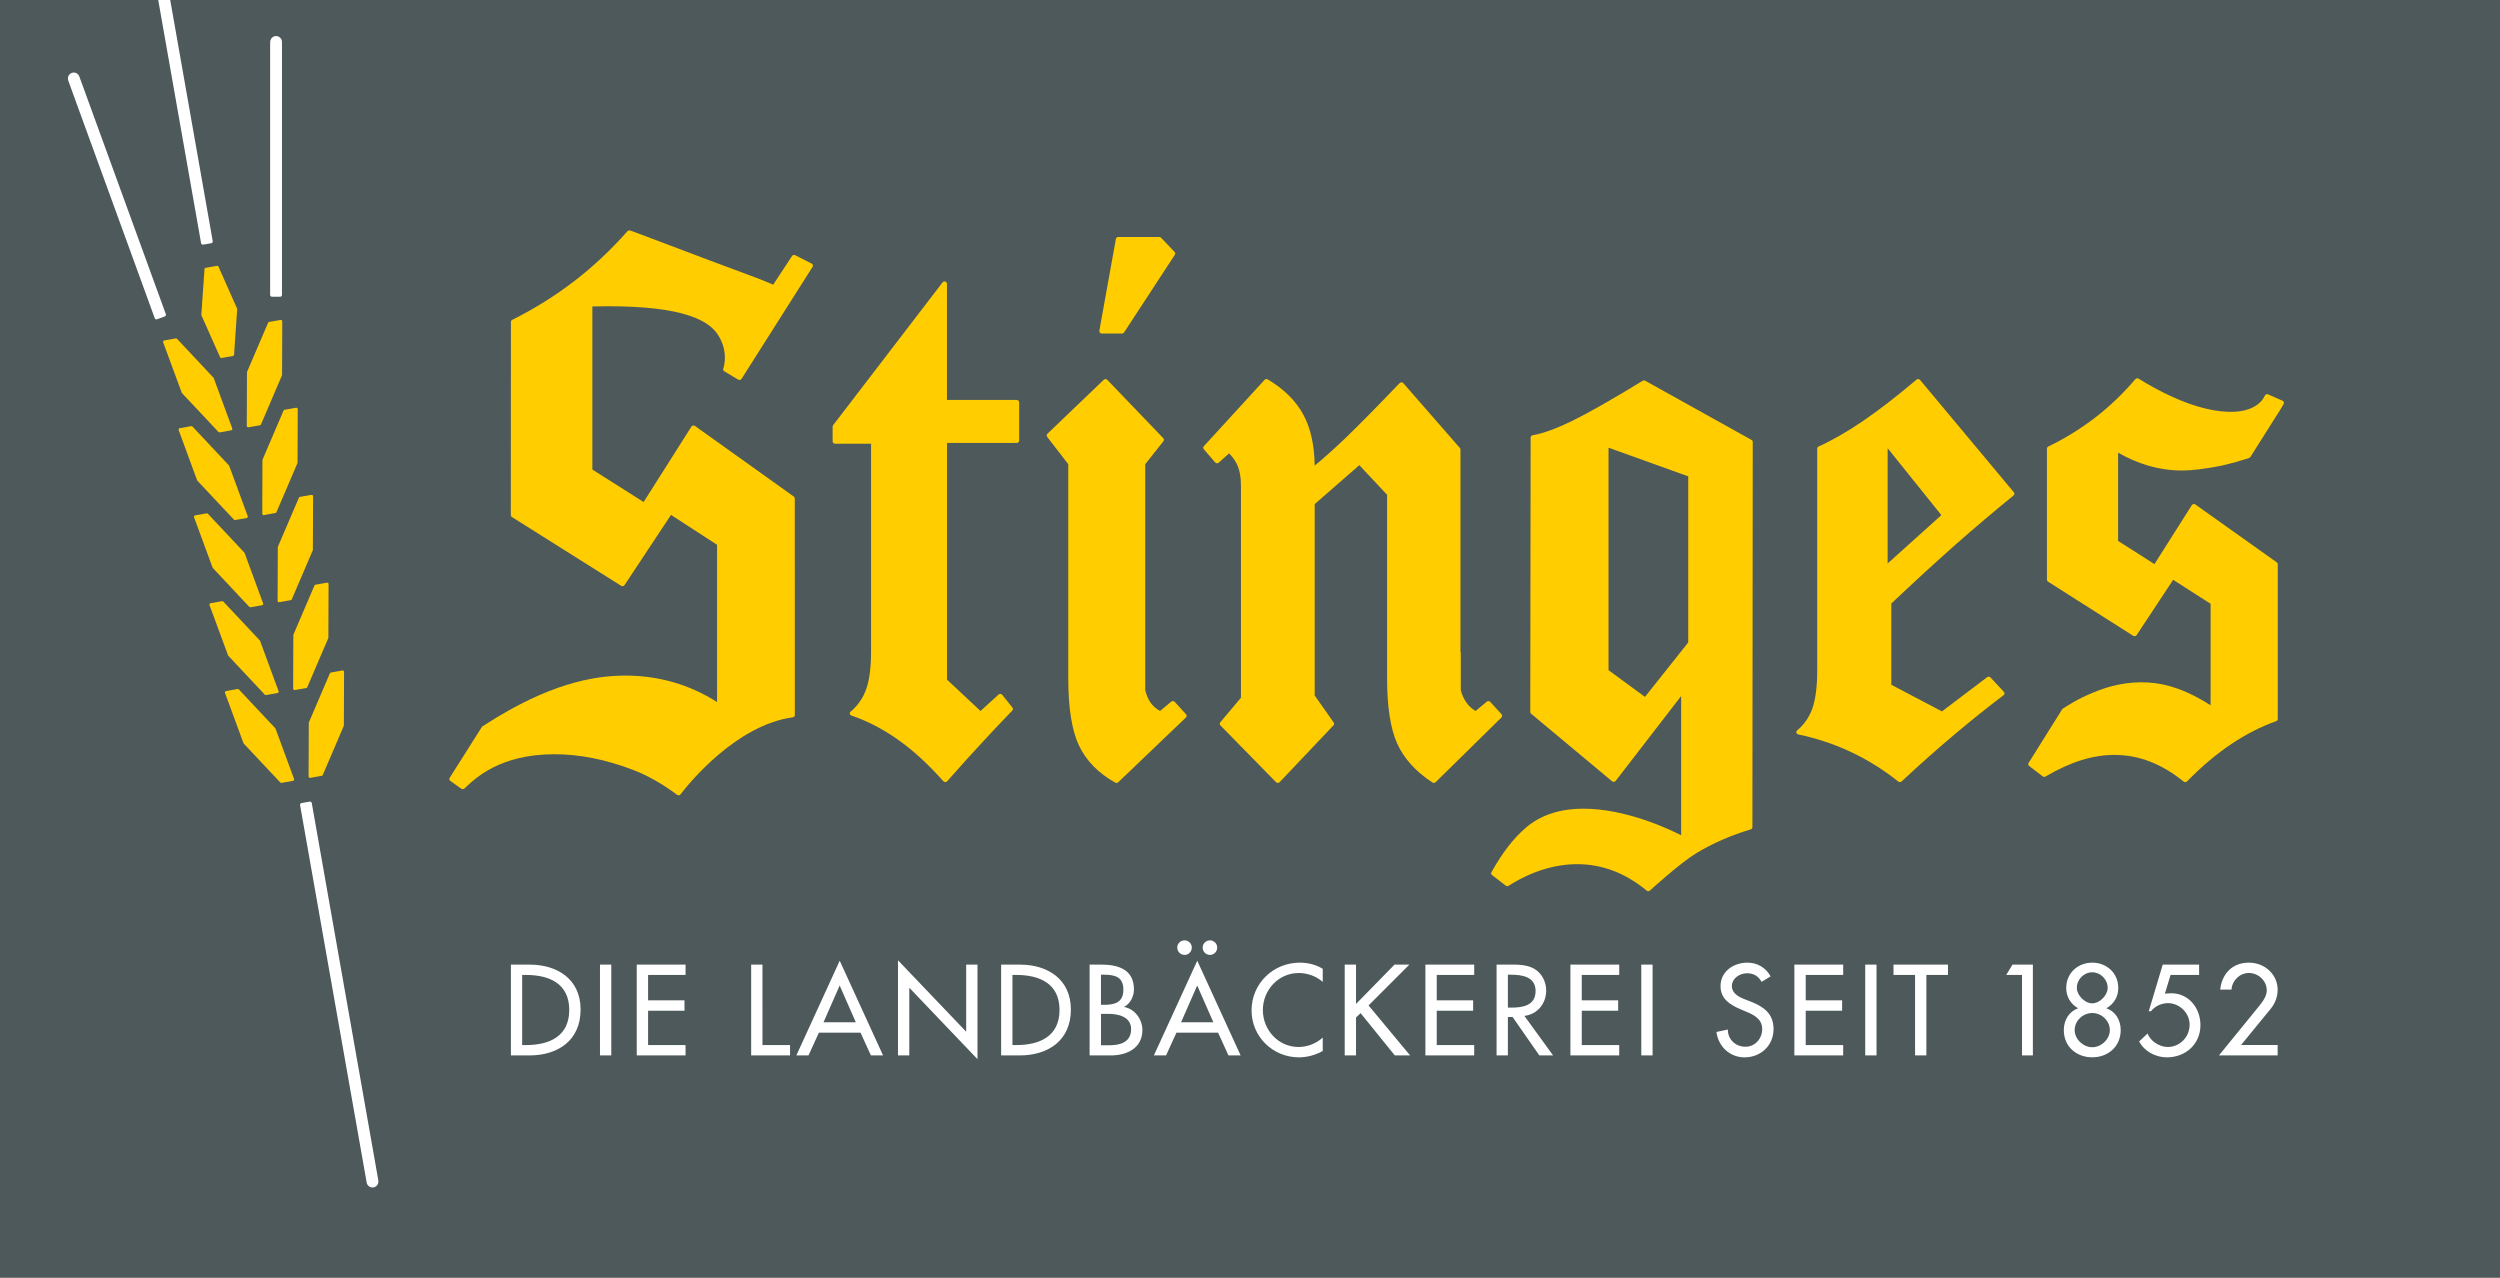 <?xml version="1.0" encoding="iso-8859-1"?>
<!-- Generator: Adobe Illustrator 23.0.1, SVG Export Plug-In . SVG Version: 6.00 Build 0)  -->
<svg id="Ebene_1" style="enable-background:new 0 0 610.06 311.81;" version="1.1" viewBox="0 0 610.06 311.81" x="0px" xml:space="preserve" xmlns="http://www.w3.org/2000/svg" xmlns:xlink="http://www.w3.org/1999/xlink" y="0px">
	

	<style type="text/css">
	.st0{fill:#4D595B;}
	.st1{fill:#FFCD00;}
	.st2{fill:#FFFFFF;}
	.st3{clip-path:url(#SVGID_2_);fill:#FFFFFF;}
</style>
	

	<g>
		
	
		<rect animation_id="24" class="st0" height="311.81" width="610.06" y="0"/>
		
	
		<path animation_id="0" class="st1" d="M468.54,92.71c-0.1-0.12-0.25-0.2-0.42-0.21c-0.17-0.01-0.33,0.04-0.45,0.14c-4.72,4-9.08,7.37-12.95,10.02   c-3.84,2.63-7.53,4.75-10.94,6.29c-0.21,0.1-0.34,0.29-0.34,0.51v54.17c0,3.83-0.38,6.89-1.13,9.1c-0.74,2.17-2,4.02-3.76,5.51   c-0.17,0.14-0.24,0.36-0.18,0.57c0.06,0.21,0.23,0.37,0.45,0.41c4.58,0.96,8.95,2.42,13,4.35c4.05,1.92,7.88,4.33,11.41,7.15   c0.11,0.09,0.25,0.13,0.39,0.13c0.15,0,0.3-0.05,0.42-0.16c4.45-4.15,8.79-8.01,12.89-11.45c4.13-3.48,8.17-6.71,11.99-9.6   c0.13-0.1,0.21-0.24,0.22-0.4c0.02-0.15-0.04-0.31-0.15-0.42l-3.26-3.5c-0.21-0.23-0.57-0.26-0.82-0.07l-11.03,8.35l-12.35-6.5   v-19.83c5.69-5.38,10.96-10.21,15.67-14.37c4.76-4.2,9.52-8.23,14.15-11.99c0.24-0.2,0.28-0.54,0.08-0.78L468.54,92.71z    M460.63,137.5v-28.12l13.11,16.32L460.63,137.5z"/>
		
	
		<path animation_id="1" class="st1" d="M286.66,171.27c-0.11-0.12-0.25-0.18-0.41-0.19c-0.16-0.02-0.31,0.04-0.44,0.14l-2.73,2.27   c-0.93-0.51-1.68-1.16-2.24-1.92c-0.64-0.88-1.1-1.97-1.37-3.14v-55.16l4.44-5.61c0.17-0.22,0.16-0.52-0.03-0.72l-13.67-14.25   c-0.11-0.11-0.27-0.18-0.43-0.18c-0.17,0-0.32,0.06-0.44,0.17l-13.76,13.18c-0.21,0.2-0.23,0.51-0.06,0.73l5.16,6.68v52.23   c0,7.21,0.87,12.72,2.6,16.39c1.74,3.7,4.72,6.76,8.86,9.09c0.09,0.05,0.2,0.08,0.31,0.08c0.16,0,0.31-0.06,0.42-0.17l16.53-15.81   c0.22-0.21,0.23-0.55,0.03-0.77L286.66,171.27z"/>
		
	
		<path animation_id="2" class="st1" d="M248.08,97.59h-17V69.25c0-0.25-0.17-0.46-0.41-0.54c-0.24-0.07-0.52,0.01-0.67,0.21l-26.71,34.85   c-0.07,0.1-0.11,0.21-0.11,0.33v3.61c0,0.31,0.27,0.57,0.6,0.57h8.78v50.78c0,3.83-0.4,6.88-1.18,9.09   c-0.76,2.17-2.04,4.02-3.81,5.51c-0.16,0.13-0.23,0.33-0.19,0.53c0.04,0.2,0.19,0.36,0.39,0.42c3.92,1.34,7.76,3.34,11.42,5.93   c3.66,2.59,7.37,5.99,11.02,10.11c0.11,0.13,0.28,0.2,0.46,0.2l0,0c0.18,0,0.34-0.07,0.46-0.2c3.2-3.63,6.11-6.86,8.66-9.6   c2.56-2.77,4.99-5.34,7.23-7.65c0.2-0.2,0.21-0.51,0.04-0.73l-2.5-3.12c-0.1-0.13-0.26-0.21-0.43-0.22   c-0.17-0.02-0.34,0.04-0.46,0.16l-4.4,4.01l-8.17-7.65v-57.76h17c0.33,0,0.6-0.25,0.6-0.57v-9.35   C248.68,97.85,248.41,97.59,248.08,97.59z"/>
		
	
		<path animation_id="3" class="st1" d="M366.42,174.3l-2.77-3.03c-0.1-0.12-0.25-0.18-0.41-0.19c-0.16-0.02-0.32,0.04-0.43,0.14l-2.73,2.27   c-0.83-0.47-1.55-1.11-2.16-1.93c-0.69-0.94-1.19-2.04-1.45-3.14v-9.06c0-0.09-0.03-0.17-0.08-0.25v-49.43   c0-0.13-0.05-0.26-0.14-0.36l-13.8-15.81c-0.11-0.13-0.27-0.2-0.45-0.21c-0.16,0.02-0.34,0.07-0.46,0.19   c-5.44,5.68-9.84,10.15-13.09,13.28c-2.83,2.72-5.39,5.02-7.64,6.85c-0.05-4.89-0.96-9.03-2.7-12.32c-1.8-3.39-4.74-6.33-8.75-8.72   c-0.25-0.15-0.58-0.1-0.77,0.11l-14.83,16.2c-0.19,0.21-0.2,0.52-0.01,0.73l2.77,3.22c0.11,0.12,0.26,0.2,0.42,0.21   c0.16,0.02,0.33-0.04,0.45-0.15l2.53-2.26c0.92,0.9,1.62,1.91,2.09,3.03c0.54,1.3,0.81,2.91,0.81,4.77v51.83l-5.05,6   c-0.18,0.22-0.17,0.53,0.03,0.74l13.58,13.86c0.11,0.11,0.27,0.18,0.44,0.18c0,0,0,0,0.01,0c0.17,0,0.33-0.07,0.44-0.19L325.4,177   c0.18-0.19,0.21-0.48,0.05-0.7l-4.63-6.59v-46.7l10.89-9.5l6.77,7.22v44.76c0,6.94,0.83,12.3,2.46,15.94   c1.65,3.66,4.55,6.87,8.61,9.52c0.1,0.07,0.22,0.1,0.34,0.1c0.16,0,0.31-0.06,0.43-0.17l16.08-15.81   C366.61,174.85,366.62,174.52,366.42,174.3z"/>
		
	
		<path animation_id="4" class="st1" d="M401.47,92.91c-0.19-0.11-0.44-0.1-0.62,0.01c-7.53,4.6-13.32,7.89-17.19,9.78c-3.86,1.89-7.11,3.07-9.66,3.51   c-0.28,0.05-0.49,0.28-0.49,0.56l-0.09,66.96c0,0.16,0.07,0.32,0.2,0.43l19.76,16.49c0.12,0.1,0.29,0.15,0.46,0.14   c0.17-0.02,0.32-0.1,0.42-0.23l15.98-20.71v33.97c-3.09-1.58-13.56-6.48-23.84-6.48c-5.75,0-10.48,1.56-14.05,4.63   c-3.02,2.59-5.69,6.04-8.4,10.86c-0.14,0.24-0.08,0.54,0.15,0.71l3.34,2.58c0.2,0.16,0.49,0.17,0.71,0.03   c5.38-3.45,11.16-5.27,16.74-5.27c6.08,0,11.77,2.17,16.93,6.45c0.11,0.09,0.25,0.14,0.39,0.14c0.15,0,0.3-0.05,0.42-0.16   c0.07-0.07,7.25-6.63,11.21-9.05c3.97-2.42,8.46-4.39,13.37-5.87c0.25-0.08,0.42-0.29,0.42-0.54l0.08-94.01   c0-0.2-0.11-0.39-0.3-0.49L401.47,92.91z M411.97,116.24v40.53l-10.56,13.29l-8.89-6.53v-54.28L411.97,116.24z"/>
		
	
		<path animation_id="5" class="st1" d="M524.2,113.62c2.73,0.79,5.52,1.2,8.31,1.2c1.14,0,2.55-0.1,4.19-0.3c1.62-0.2,3.43-0.49,5.43-0.89   c0,0,2.44-0.59,3.69-0.94c1.25-0.35,3.03-0.95,3.03-0.95c0.13-0.04,0.24-0.13,0.31-0.24l6.02-9.53c0.73-1.1,1.42-2.21,2.09-3.39   c0.08-0.14,0.09-0.3,0.04-0.45c-0.05-0.15-0.16-0.27-0.31-0.34l-3.52-1.55c-0.15-0.06-0.31-0.07-0.46-0.01   c-0.15,0.05-0.27,0.16-0.33,0.3c-0.39,0.85-1,1.59-1.81,2.19c-1.58,1.18-3.75,1.78-6.46,1.78c-3.08,0-6.57-0.69-10.38-2.06   c-3.83-1.38-7.93-3.41-12.17-6.04c-0.25-0.16-0.6-0.11-0.79,0.12c-3,3.53-6.32,6.7-9.87,9.43c-3.55,2.72-7.37,5.08-11.38,7.01   c-0.2,0.1-0.33,0.29-0.33,0.5v32.01c0,0.19,0.1,0.37,0.27,0.47l20.78,13.21c0.14,0.09,0.31,0.12,0.46,0.09   c0.16-0.03,0.3-0.12,0.38-0.26l8.91-13.49l9.14,5.85v24.77c-2.69-1.73-5.36-3.09-7.95-4.03c-4.89-1.78-9.69-1.98-14.59-1   c-1.97,0.4-4.01,1.04-6.06,1.89c-0.09,0.04-2.13,0.89-3.76,1.75c-1.62,0.86-3.6,2.12-3.68,2.18c-0.08,0.05-0.13,0.11-0.18,0.18   l-8.2,13.1c-0.15,0.24-0.09,0.55,0.14,0.73l3.31,2.54c0.2,0.15,0.47,0.17,0.69,0.04c3.04-1.79,5.98-3.13,8.72-3.99   c5.62-1.76,11.35-1.76,16.74,0.33c2.79,1.08,5.57,2.73,8.24,4.89c0.11,0.09,0.25,0.14,0.39,0.14c0.16,0,0.32-0.06,0.44-0.18   c3.58-3.66,7.23-6.74,10.85-9.15c3.6-2.4,7.27-4.27,10.9-5.55c0.23-0.08,0.39-0.29,0.39-0.53v-37.77c0-0.18-0.09-0.35-0.24-0.45   l-19.86-14.12c-0.14-0.1-0.31-0.14-0.47-0.11c-0.17,0.03-0.31,0.13-0.4,0.26l-9.12,14.39l-8.87-5.65v-21.53   C519.31,111.86,521.78,112.91,524.2,113.62z"/>
		
	
		<path animation_id="6" class="st1" d="M286.62,61.46l-3.29-3.44c-0.11-0.12-0.27-0.19-0.43-0.19h-10.01c-0.29,0-0.54,0.21-0.59,0.49l-4.03,22.37   c-0.03,0.17,0.02,0.35,0.13,0.49c0.11,0.14,0.28,0.21,0.46,0.21h4.94c0.2,0,0.39-0.1,0.5-0.27l12.38-18.93   C286.84,61.97,286.81,61.66,286.62,61.46z"/>
		
	
		<path animation_id="7" class="st1" d="M83.84,163.69c-0.08-0.07-0.18-0.09-0.28-0.08l-2.8,0.5c-0.12,0.02-0.21,0.09-0.26,0.2l-5.12,11.96   c-0.02,0.05-0.03,0.09-0.03,0.14l-0.05,13.07c0,0.1,0.04,0.2,0.12,0.26c0.08,0.07,0.18,0.09,0.28,0.08l2.8-0.5   c0.11-0.02,0.21-0.09,0.26-0.2l5.12-11.96c0.02-0.05,0.03-0.1,0.03-0.14l0.05-13.07C83.96,163.85,83.92,163.76,83.84,163.69z"/>
		
	
		<path animation_id="8" class="st1" d="M54.93,168.79c0.05-0.09,0.14-0.15,0.24-0.16l2.8-0.5c0.11-0.02,0.23,0.02,0.31,0.1l8.9,9.48   c0.03,0.04,0.06,0.07,0.07,0.12l4.51,12.26c0.04,0.1,0.02,0.2-0.02,0.29c-0.05,0.09-0.14,0.15-0.24,0.17l-2.8,0.49   c-0.11,0.02-0.23-0.02-0.31-0.1l-8.9-9.48c-0.04-0.04-0.06-0.08-0.08-0.12l-4.51-12.27C54.87,168.98,54.88,168.88,54.93,168.79z"/>
		
	
		<path animation_id="9" class="st1" d="M80.06,142.26c-0.08-0.07-0.18-0.09-0.28-0.07l-2.8,0.49c-0.12,0.02-0.21,0.1-0.25,0.2l-5.12,11.96   c-0.02,0.04-0.03,0.09-0.03,0.14l-0.05,13.07c0,0.1,0.05,0.2,0.12,0.26c0.08,0.07,0.18,0.09,0.28,0.08l2.8-0.49   c0.11-0.02,0.21-0.09,0.25-0.2l5.12-11.96c0.02-0.05,0.03-0.1,0.03-0.14l0.05-13.07C80.18,142.43,80.14,142.33,80.06,142.26z"/>
		
	
		<path animation_id="10" class="st1" d="M51.15,147.36c0.05-0.09,0.14-0.15,0.24-0.16l2.8-0.5c0.11-0.02,0.23,0.02,0.31,0.1l8.9,9.48   c0.03,0.04,0.06,0.08,0.07,0.12l4.51,12.26c0.04,0.1,0.03,0.2-0.02,0.29c-0.05,0.09-0.14,0.15-0.24,0.16l-2.8,0.5   c-0.11,0.02-0.23-0.01-0.31-0.1l-8.9-9.49c-0.04-0.04-0.06-0.08-0.07-0.12l-4.52-12.27C51.09,147.56,51.1,147.45,51.15,147.36z"/>
		
	
		<path animation_id="11" class="st1" d="M76.28,120.84c-0.08-0.07-0.18-0.09-0.28-0.08l-2.8,0.49c-0.11,0.02-0.21,0.09-0.26,0.2l-5.12,11.95   c-0.02,0.05-0.02,0.09-0.03,0.14l-0.05,13.07c0,0.1,0.04,0.2,0.12,0.27c0.08,0.07,0.18,0.09,0.28,0.07l2.8-0.49   c0.11-0.02,0.21-0.1,0.26-0.2l5.12-11.96c0.02-0.05,0.03-0.1,0.03-0.14l0.05-13.07C76.4,121,76.36,120.9,76.28,120.84z"/>
		
	
		<path animation_id="12" class="st1" d="M47.38,125.93c0.05-0.09,0.14-0.15,0.24-0.17l2.8-0.49c0.11-0.02,0.23,0.02,0.31,0.1l8.9,9.48   c0.03,0.04,0.06,0.08,0.07,0.12l4.51,12.26c0.04,0.1,0.03,0.2-0.02,0.29c-0.05,0.09-0.14,0.15-0.24,0.17l-2.8,0.5   c-0.11,0.02-0.23-0.02-0.31-0.1l-8.9-9.48c-0.04-0.04-0.06-0.08-0.07-0.12l-4.52-12.27C47.32,126.13,47.33,126.02,47.38,125.93z"/>
		
	
		<path animation_id="13" class="st1" d="M72.53,99.57c-0.08-0.07-0.18-0.09-0.28-0.07l-2.8,0.49c-0.12,0.02-0.21,0.1-0.26,0.2l-5.12,11.96   c-0.02,0.04-0.03,0.09-0.03,0.14L64,125.35c0,0.1,0.04,0.2,0.12,0.27c0.08,0.07,0.18,0.09,0.28,0.07l2.8-0.5   c0.12-0.02,0.21-0.09,0.26-0.2l5.12-11.96c0.02-0.04,0.03-0.1,0.03-0.14l0.05-13.07C72.65,99.73,72.61,99.63,72.53,99.57z"/>
		
	
		<path animation_id="14" class="st1" d="M43.62,104.66c0.05-0.09,0.14-0.15,0.24-0.17l2.8-0.5c0.11-0.02,0.23,0.02,0.31,0.1l8.9,9.48   c0.03,0.04,0.06,0.08,0.07,0.12l4.51,12.26c0.04,0.1,0.03,0.2-0.02,0.29c-0.05,0.09-0.14,0.15-0.24,0.17l-2.8,0.49   c-0.12,0.02-0.23-0.02-0.31-0.1l-8.9-9.48c-0.04-0.04-0.06-0.08-0.08-0.12l-4.51-12.27C43.57,104.86,43.57,104.75,43.62,104.66z"/>
		
	
		<path animation_id="15" class="st1" d="M68.75,78.14c-0.08-0.07-0.18-0.09-0.28-0.07l-2.8,0.49c-0.11,0.02-0.21,0.1-0.25,0.2L60.3,90.72   c-0.02,0.04-0.03,0.09-0.03,0.14l-0.05,13.07c0,0.1,0.04,0.2,0.12,0.27c0.08,0.07,0.18,0.09,0.28,0.07l2.8-0.49   c0.12-0.02,0.21-0.1,0.26-0.2l5.12-11.96c0.02-0.05,0.03-0.1,0.03-0.14l0.05-13.07C68.87,78.3,68.83,78.2,68.75,78.14z"/>
		
	
		<path animation_id="16" class="st1" d="M39.85,83.24c0.05-0.09,0.14-0.15,0.24-0.17l2.8-0.49c0.11-0.02,0.23,0.02,0.31,0.1l8.9,9.49   c0.03,0.04,0.06,0.08,0.07,0.12l4.51,12.26c0.04,0.1,0.03,0.2-0.02,0.29c-0.05,0.09-0.14,0.15-0.24,0.17l-2.8,0.5   c-0.12,0.02-0.23-0.02-0.31-0.1l-8.9-9.48c-0.04-0.04-0.06-0.09-0.07-0.12l-4.52-12.27C39.79,83.43,39.8,83.32,39.85,83.24z"/>
		
	
		<path animation_id="17" class="st1" d="M57.82,75.22l-4.55-10.25c0,0-0.01,0-0.02,0c0-0.01,0-0.02-0.01-0.02c-0.08-0.07-0.18-0.1-0.28-0.08l-2.8,0.49   c-0.1,0.02-0.19,0.08-0.24,0.17c0,0.01,0,0.01,0,0.02c0,0.01-0.01,0.01-0.01,0.01l-0.78,11.19c-0.01,0.1,0.02,0.2,0.05,0.26   l4.56,10.25c0,0.01,0.01,0,0.02,0.01c0,0.01,0,0.02,0.01,0.02c0.08,0.07,0.18,0.09,0.28,0.07l2.8-0.49c0,0,0.19-0.08,0.24-0.17   c0-0.01,0-0.02,0-0.02c0.01-0.01,0.01-0.01,0.02-0.01l0.77-11.19C57.87,75.42,57.86,75.31,57.82,75.22z"/>
		
	
		<path animation_id="18" class="st2" d="M91.15,289.75c0.78-0.14,1.3-0.88,1.16-1.66c0.01,0,0.01,0.01,0.02,0l-16.25-92.13   c-0.04-0.24-0.27-0.4-0.51-0.35l-1.98,0.35c-0.24,0.04-0.4,0.27-0.36,0.51l16.25,92.13C89.63,289.37,90.37,289.89,91.15,289.75z"/>
		
	
		<path animation_id="19" class="st2" d="M67.37,8.8c-0.79,0-1.43,0.64-1.43,1.43c-0.01,0-0.01-0.01-0.02-0.01v61.75c0,0.24,0.19,0.44,0.44,0.44h2.01   c0.24,0,0.44-0.19,0.44-0.44V10.23C68.8,9.44,68.16,8.8,67.37,8.8z"/>
		
	
		<path animation_id="20" class="st2" d="M17.52,17.79c-0.74,0.27-1.13,1.09-0.86,1.84c-0.01,0-0.02,0-0.02,0l21.12,58.02   c0.08,0.23,0.33,0.35,0.56,0.26l1.89-0.69c0.23-0.08,0.34-0.33,0.26-0.56L19.35,18.64C19.08,17.9,18.26,17.52,17.52,17.79z"/>
		
	
		<path animation_id="21" class="st1" d="M198.04,64.31l-3.98-2.03c-0.28-0.14-0.62-0.06-0.79,0.19l-4.59,7c-5.96-2.53-0.15-0.06-33.83-12.84   l-1.05-0.38l-0.01,0.03c0,0-0.01,0-0.01,0l0.01-0.03c-0.23-0.1-0.58,0.06-0.75,0.23l-0.07,0.1c-3.95,4.46-8.25,8.5-12.8,11.99   c-4.74,3.64-9.85,6.83-15.17,9.48c-0.2,0.1-0.32,0.29-0.32,0.5l-0.03,47.15c0,0.19,0.1,0.37,0.27,0.47l26.65,16.78   c0.13,0.08,0.3,0.12,0.45,0.08c0.16-0.03,0.3-0.12,0.38-0.25l11.34-17.13l11.24,7.29v38.38c-6.72-4.28-14.25-6.46-22.41-6.46   c-7.85,0-18.82,2.07-34.08,11.91c-0.36,0.23-0.6,0.39-0.69,0.44c-0.1,0.05-0.18,0.12-0.23,0.21l-7.84,12.39   c-0.16,0.25-0.09,0.57,0.16,0.75l2.67,1.9c0.23,0.17,0.57,0.15,0.78-0.05c2.64-2.51,8.64-8.36,21.96-8.36   c6.16,0,12.63,1.3,19.25,3.85c3.6,1.39,7.18,3.43,10.66,6.05c0.11,0.08,0.24,0.12,0.37,0.12c0.03,0,0.05,0,0.08,0   c0.16-0.02,0.31-0.1,0.4-0.23c2.15-2.8,13.58-16.89,27.39-18.8c0.3-0.04,0.51-0.28,0.51-0.56l-0.01-52.86   c0-0.18-0.09-0.35-0.24-0.45l-24.12-17.23c-0.13-0.1-0.31-0.14-0.47-0.1c-0.17,0.03-0.31,0.13-0.4,0.26l-11.66,18.4l-12.51-7.92   v-39.8c19.97-0.48,27.86,2.68,30.59,6.83c2.84,4.31,1.38,8.28,1.36,8.32c-0.09,0.25,0,0.54,0.25,0.68l3.38,2.02   c0.14,0.08,0.29,0.11,0.46,0.07c0.15-0.03,0.29-0.13,0.37-0.26l17.33-27.33c0.08-0.13,0.11-0.29,0.06-0.44   C198.3,64.51,198.19,64.38,198.04,64.31z"/>
		
	
		<path animation_id="22" class="st2" d="M546.86,255.02l7.29-8.91c1.03-1.27,1.65-2.91,1.65-4.56c0-3.85-3.23-6.64-7-6.64c-4.03,0-6.58,2.65-7.02,6.58   h2.76c0.15-2.23,2-4.06,4.26-4.06c2.29,0,4.35,1.91,4.35,4.23c0,1.47-1.06,2.85-1.97,3.97l-9.7,11.91h14.32v-2.53H546.86z    M536.64,237.91v-2.53h-8.88l-3.41,11.38h0.53c0.97-1.23,2.59-1.97,4.15-1.97c2.85,0,5.29,2.41,5.29,5.26   c0,2.97-2.35,5.44-5.35,5.44c-1.97,0-4.23-1.41-4.91-3.29l-2.06,1.94c1.29,2.44,4.03,3.88,6.76,3.88c4.56,0,8.2-3.2,8.2-7.88   c0-4.09-2.82-7.76-7.11-7.76l-1.56,0.09l1.38-4.56H536.64z M510.56,237.26c2,0,3.76,1.7,3.76,3.82c0,1.76-1.91,3.76-3.76,3.76   c-1.85,0-3.76-2-3.76-3.76C506.8,238.96,508.56,237.26,510.56,237.26 M503.62,251.37c0,4.11,3.17,6.64,6.94,6.64   c3.76,0,6.94-2.53,6.94-6.64c0-2.38-1.2-4.53-3.5-5.32c1.82-1.03,2.91-2.79,2.91-4.97c0-3.62-2.82-6.17-6.35-6.17   c-3.53,0-6.35,2.56-6.35,6.17c0,2.18,1.09,3.94,2.91,4.97C504.83,246.85,503.62,248.99,503.62,251.37 M510.56,247.2   c2.24,0,4.29,1.83,4.29,4.18c0,2.23-2.11,4.17-4.29,4.17c-2.17,0-4.29-1.94-4.29-4.17C506.27,249.02,508.33,247.2,510.56,247.2    M493.42,237.91v19.64h2.65v-22.17h-4.97l-1.53,2.53H493.42z M470.08,237.91h5.27v-2.53h-13.29v2.53h5.26v19.64h2.76V237.91z    M457.92,235.38h-2.76v22.17h2.76V235.38z M437.87,257.55h11.91v-2.53h-9.14v-8.38h8.88v-2.53h-8.88v-6.2h9.14v-2.53h-11.91V257.55   z M432.08,238.26c-1.2-2.15-3.23-3.35-5.7-3.35c-3.35,0-6.53,2.15-6.53,5.73c0,3.09,2.29,4.53,4.82,5.62l1.53,0.65   c1.91,0.79,3.82,1.82,3.82,4.2c0,2.32-1.71,4.32-4.09,4.32c-2.38,0-4.32-1.76-4.29-4.2l-2.79,0.59c0.47,3.56,3.26,6.2,6.85,6.2   c3.97,0,7.09-2.88,7.09-6.91c0-3.7-2.35-5.44-5.5-6.67l-1.59-0.62c-1.38-0.53-3.08-1.44-3.08-3.17c0-1.94,1.94-3.15,3.7-3.15   c1.68,0,2.73,0.71,3.56,2.09L432.08,238.26z M403.27,235.38h-2.76v22.17h2.76V235.38z M383.22,257.55h11.91v-2.53h-9.14v-8.38h8.88   v-2.53h-8.88v-6.2h9.14v-2.53h-11.91V257.55z M367.96,237.85h0.73c2.73,0,6.03,0.5,6.03,3.97c0,3.53-3.06,4.06-5.88,4.06h-0.88   V237.85z M371.99,247.9c3.2-0.38,5.32-3.03,5.32-6.2c0-2.12-1.06-4.21-2.91-5.29c-1.76-1-3.88-1.03-5.85-1.03h-3.35v22.17h2.76   v-9.38h1.15l6.53,9.38h3.35L371.99,247.9z M347.83,257.55h11.91v-2.53h-9.14v-8.38h8.88v-2.53h-8.88v-6.2h9.14v-2.53h-11.91V257.55   z M330.9,244.99v-9.61h-2.76v22.17h2.76v-9.26l1.12-1.06l8.35,10.32h3.73l-10.14-12.2l9.97-9.97h-3.62L330.9,244.99z    M322.78,236.41c-1.67-1.03-3.64-1.5-5.58-1.5c-6.53,0-11.79,5.11-11.79,11.67c0,6.41,5.23,11.44,11.55,11.44   c1.94,0,4.12-0.56,5.82-1.56v-3.26c-1.64,1.47-3.73,2.29-5.91,2.29c-4.94,0-8.7-4.15-8.7-9c0-4.91,3.8-9.05,8.76-9.05   c2.09,0,4.26,0.76,5.85,2.17V236.41z M295.27,229.47c-1,0-1.79,0.79-1.79,1.76c0,1,0.79,1.79,1.79,1.79c0.97,0,1.76-0.8,1.76-1.79   C297.03,230.27,296.24,229.47,295.27,229.47 M289.07,229.47c-1,0-1.79,0.79-1.79,1.76c0,1,0.79,1.79,1.79,1.79   c0.97,0,1.76-0.8,1.76-1.79C290.83,230.27,290.04,229.47,289.07,229.47 M296.09,249.46h-7.88l3.94-8.97L296.09,249.46z    M297.24,251.99l2.53,5.55h2.97l-10.58-23.1l-10.58,23.1h2.97l2.53-5.55H297.24z M265.9,257.55h5.17c3.91,0,7.7-1.76,7.7-6.2   c0-2.59-1.82-5.14-4.44-5.62v-0.06c1.5-0.71,2.38-2.59,2.38-4.2c0-5-3.94-6.09-8.11-6.09h-2.71V257.55z M268.67,247.4h1.7   c2.47,0,5.65,0.65,5.65,3.76c0,3.15-2.68,3.91-5.23,3.91h-2.12V247.4z M268.67,237.85h0.76c2.59,0,4.7,0.53,4.7,3.64   c0,3.18-2.15,3.71-4.76,3.71h-0.71V237.85z M247.06,237.91h0.97c5.64,0,10.52,2.09,10.52,8.55c0,6.44-4.88,8.56-10.52,8.56h-0.97   V237.91z M244.3,257.55h4.5c7,0,12.52-3.65,12.52-11.2c0-7.38-5.64-10.96-12.43-10.96h-4.59V257.55z M219.13,257.55h2.76v-16.52   l16.64,17.43v-23.08h-2.76v16.38l-16.64-17.43V257.55z M208.84,249.46h-7.88l3.94-8.97L208.84,249.46z M209.99,251.99l2.53,5.55   h2.97l-10.58-23.1l-10.58,23.1h2.97l2.53-5.55H209.99z M186.06,235.38h-2.76v22.17h9.49v-2.53h-6.73V235.38z M155.38,257.55h11.91   v-2.53h-9.14v-8.38h8.88v-2.53h-8.88v-6.2h9.14v-2.53h-11.91V257.55z M149.17,235.38h-2.76v22.17h2.76V235.38z M127.42,237.91h0.97   c5.64,0,10.52,2.09,10.52,8.55c0,6.44-4.88,8.56-10.52,8.56h-0.97V237.91z M124.66,257.55h4.5c7,0,12.52-3.65,12.52-11.2   c0-7.38-5.64-10.96-12.43-10.96h-4.58V257.55z"/>
		
	
		<g>
			
		
			<defs>
				
			
				<rect animation_id="25" height="60.99" id="SVGID_1_" width="23.78" x="36.7" y="0"/>
				
		
			</defs>
			
		
			<clipPath id="SVGID_2_">
				
			
				<use style="overflow:visible;" xlink:href="#SVGID_1_"/>
				
		
			</clipPath>
			
		
			<path animation_id="23" class="st3" d="M39.53-3.13c-0.78,0.14-1.3,0.88-1.16,1.66c-0.01,0-0.02,0-0.02,0l10.72,60.81c0.04,0.24,0.27,0.4,0.51,0.36    l1.98-0.35c0.24-0.04,0.4-0.27,0.35-0.51L41.19-1.97C41.05-2.75,40.31-3.27,39.53-3.13z"/>
			
	
		</g>
		

	</g>
	

</svg>
